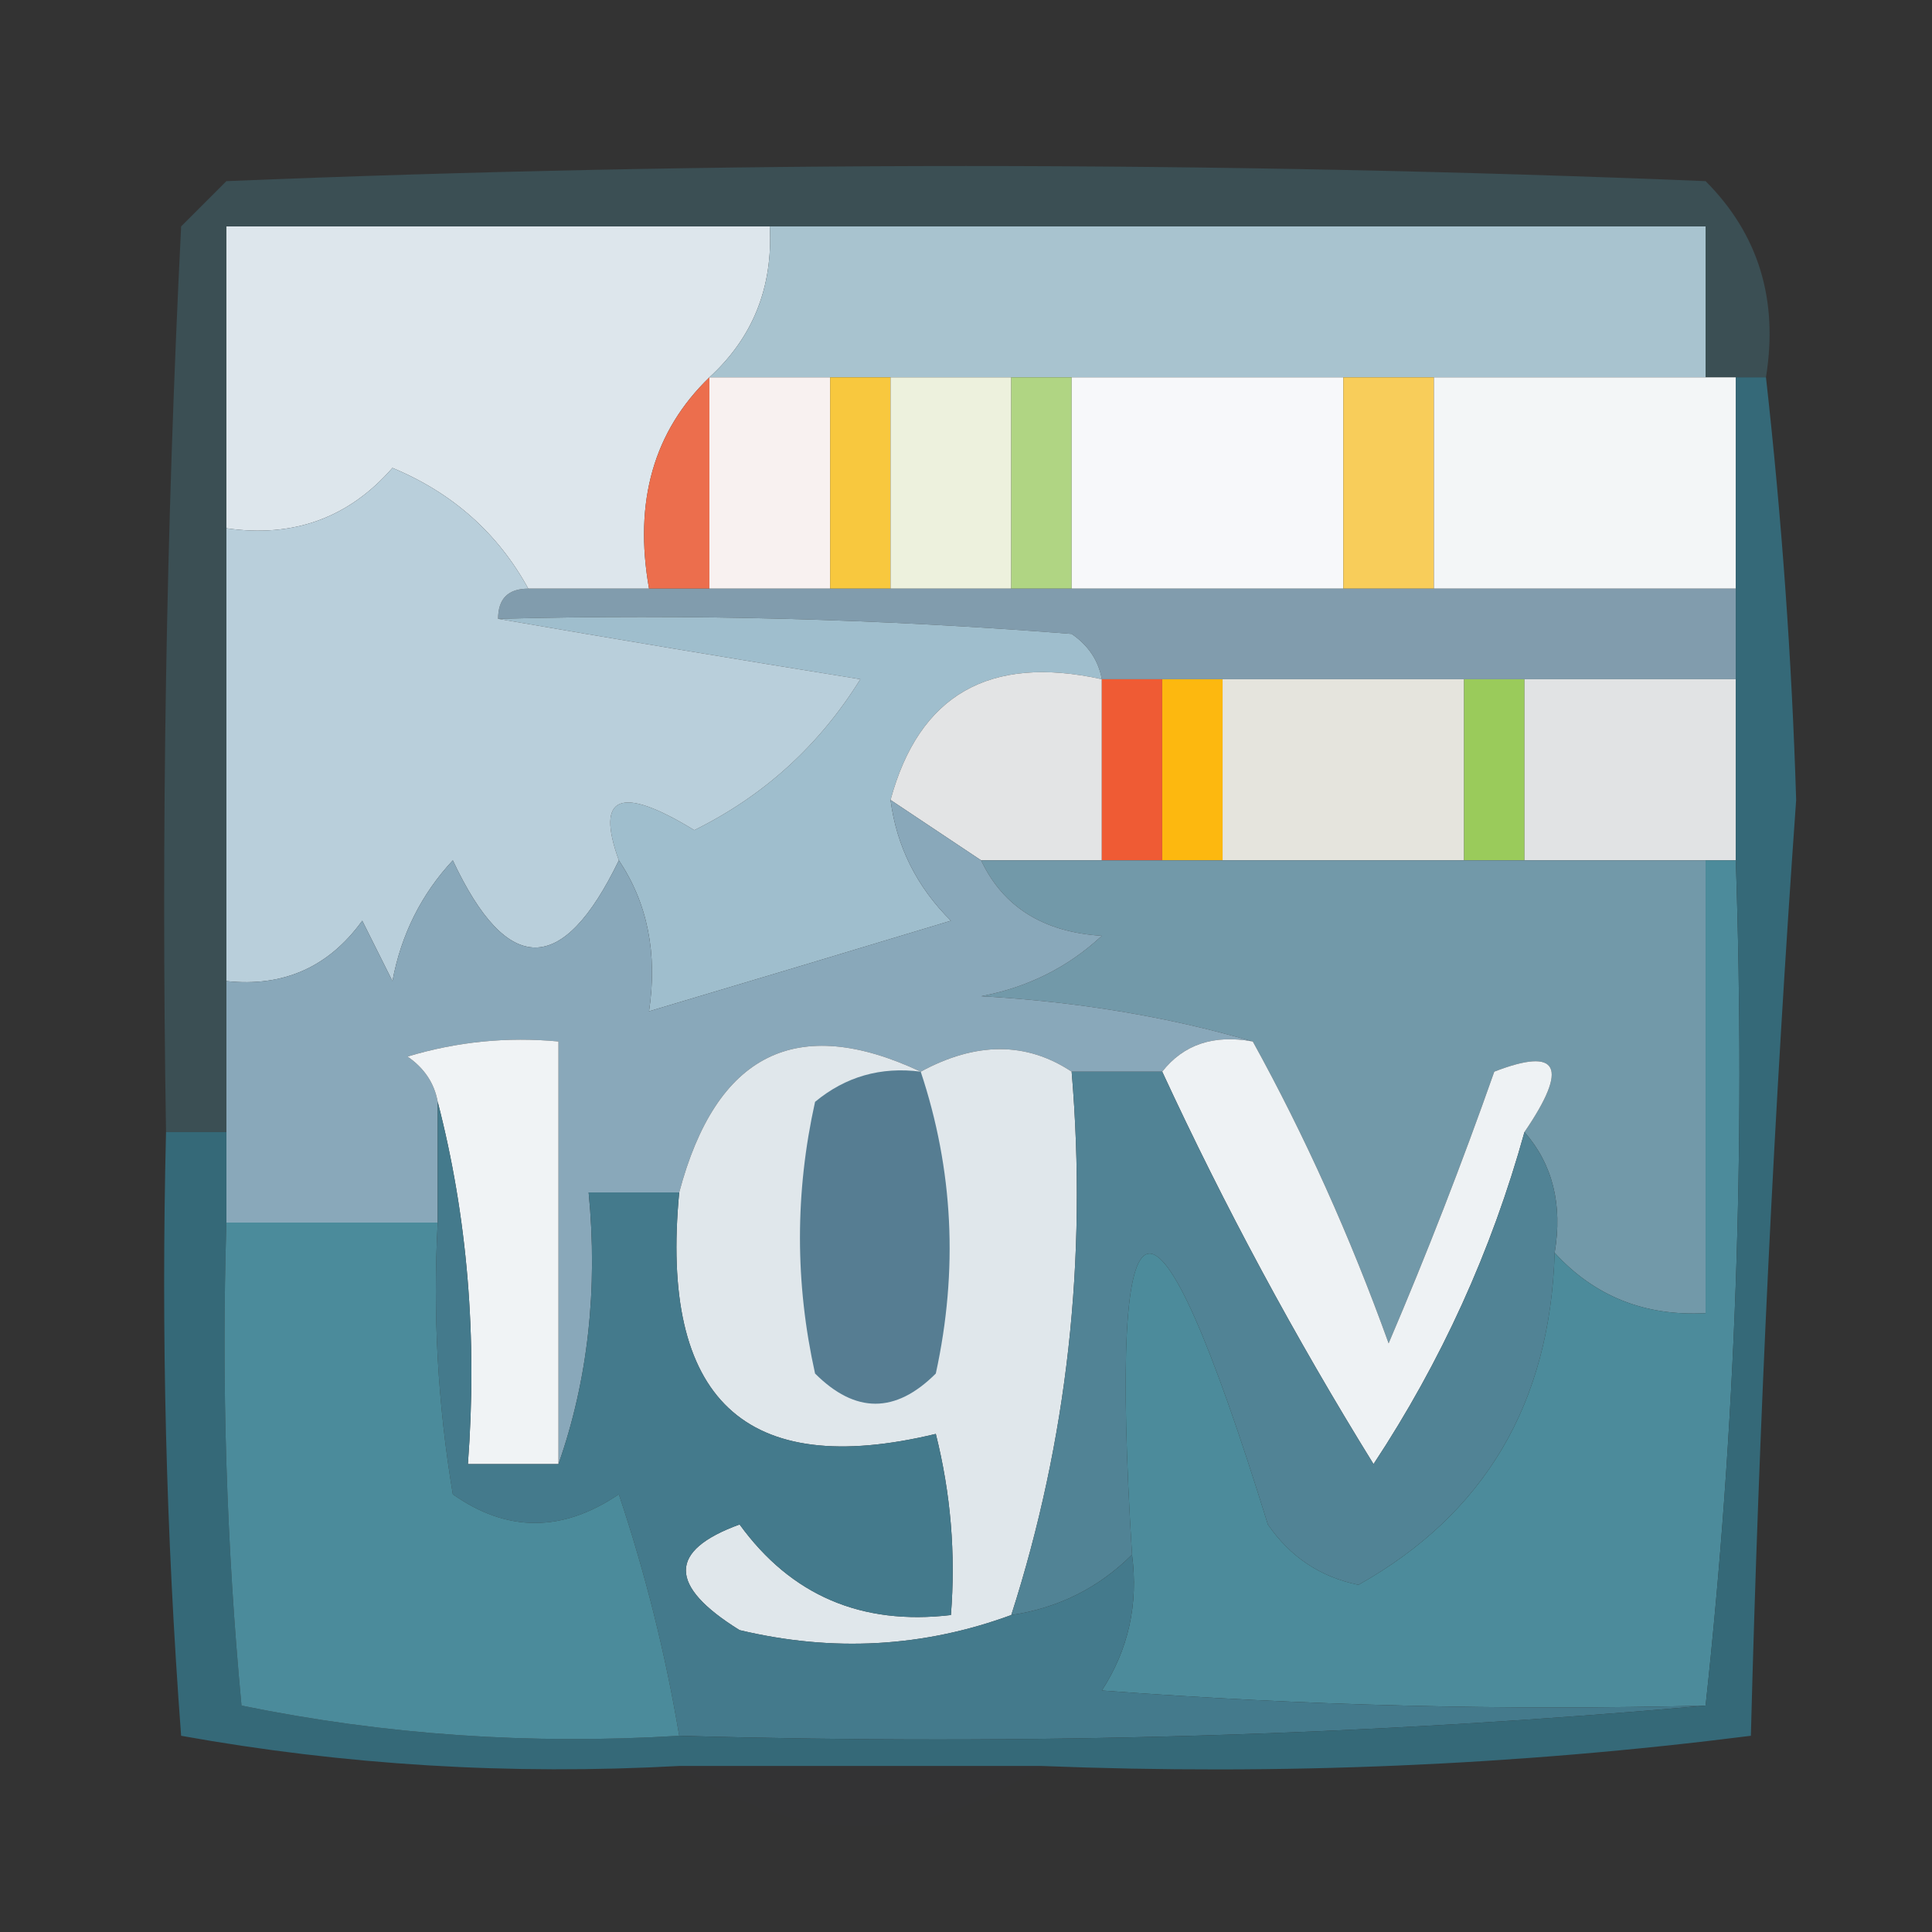 <?xml version="1.0" encoding="UTF-8"?>
<!DOCTYPE svg PUBLIC "-//W3C//DTD SVG 1.1//EN" "http://www.w3.org/Graphics/SVG/1.1/DTD/svg11.dtd">
<svg xmlns="http://www.w3.org/2000/svg" version="1.1" width="64px" height="64px" style="shape-rendering:geometricPrecision; text-rendering:geometricPrecision; image-rendering:optimizeQuality; fill-rule:evenodd; clip-rule:evenodd" xmlns:xlink="http://www.w3.org/1999/xlink">
<rect width="100%" height="100%" fill="#333333" stroke="none"/>
<g><path style="opacity:0.321" fill="#4b8b9a" d="M 58.5,12.5 C 58.167,12.5 57.833,12.5 57.5,12.5C 57.167,12.5 56.833,12.5 56.5,12.5C 56.5,10.833 56.5,9.167 56.5,7.5C 46.167,7.5 35.833,7.5 25.5,7.5C 19.5,7.5 13.5,7.5 7.5,7.5C 7.5,10.833 7.5,14.167 7.5,17.5C 7.5,22.5 7.5,27.5 7.5,32.5C 7.5,34.167 7.5,35.833 7.5,37.5C 6.833,37.5 6.167,37.5 5.5,37.5C 5.334,27.494 5.5,17.494 6,7.5C 6.5,7 7,6.5 7.5,6C 23.833,5.333 40.167,5.333 56.5,6C 58.25,7.754 58.917,9.921 58.5,12.5 Z"/></g>
<g><path style="opacity:1" fill="#dde6ec" d="M 25.5,7.5 C 25.608,9.514 24.942,11.181 23.5,12.5C 21.657,14.279 20.99,16.612 21.5,19.5C 20.167,19.5 18.833,19.5 17.5,19.5C 16.492,17.661 14.992,16.328 13,15.5C 11.556,17.155 9.722,17.822 7.5,17.5C 7.5,14.167 7.5,10.833 7.5,7.5C 13.5,7.5 19.5,7.5 25.5,7.5 Z"/></g>
<g><path style="opacity:1" fill="#a8c3cf" d="M 25.5,7.5 C 35.833,7.5 46.167,7.5 56.5,7.5C 56.5,9.167 56.5,10.833 56.5,12.5C 53.5,12.5 50.5,12.5 47.5,12.5C 46.5,12.5 45.5,12.5 44.5,12.5C 41.5,12.5 38.5,12.5 35.5,12.5C 34.833,12.5 34.167,12.5 33.5,12.5C 32.167,12.5 30.833,12.5 29.5,12.5C 28.833,12.5 28.167,12.5 27.5,12.5C 26.167,12.5 24.833,12.5 23.5,12.5C 24.942,11.181 25.608,9.514 25.5,7.5 Z"/></g>
<g><path style="opacity:1" fill="#ec6e4d" d="M 23.5,12.5 C 23.5,14.833 23.5,17.167 23.5,19.5C 22.833,19.5 22.167,19.5 21.5,19.5C 20.99,16.612 21.657,14.279 23.5,12.5 Z"/></g>
<g><path style="opacity:1" fill="#f8f1f0" d="M 23.5,12.5 C 24.833,12.5 26.167,12.5 27.5,12.5C 27.5,14.833 27.5,17.167 27.5,19.5C 26.167,19.5 24.833,19.5 23.5,19.5C 23.5,17.167 23.5,14.833 23.5,12.5 Z"/></g>
<g><path style="opacity:1" fill="#f8c83e" d="M 27.5,12.5 C 28.167,12.5 28.833,12.5 29.5,12.5C 29.5,14.833 29.5,17.167 29.5,19.5C 28.833,19.5 28.167,19.5 27.5,19.5C 27.5,17.167 27.5,14.833 27.5,12.5 Z"/></g>
<g><path style="opacity:1" fill="#edf1dd" d="M 29.5,12.5 C 30.833,12.5 32.167,12.5 33.5,12.5C 33.5,14.833 33.5,17.167 33.5,19.5C 32.167,19.5 30.833,19.5 29.5,19.5C 29.5,17.167 29.5,14.833 29.5,12.5 Z"/></g>
<g><path style="opacity:1" fill="#b0d583" d="M 33.5,12.5 C 34.167,12.5 34.833,12.5 35.5,12.5C 35.5,14.833 35.5,17.167 35.5,19.5C 34.833,19.5 34.167,19.5 33.5,19.5C 33.5,17.167 33.5,14.833 33.5,12.5 Z"/></g>
<g><path style="opacity:1" fill="#f7f8fa" d="M 35.5,12.5 C 38.5,12.5 41.5,12.5 44.5,12.5C 44.5,14.833 44.5,17.167 44.5,19.5C 41.5,19.5 38.5,19.5 35.5,19.5C 35.5,17.167 35.5,14.833 35.5,12.5 Z"/></g>
<g><path style="opacity:1" fill="#f8cd5a" d="M 44.5,12.5 C 45.5,12.5 46.5,12.5 47.5,12.5C 47.5,14.833 47.5,17.167 47.5,19.5C 46.5,19.5 45.5,19.5 44.5,19.5C 44.5,17.167 44.5,14.833 44.5,12.5 Z"/></g>
<g><path style="opacity:1" fill="#f3f6f7" d="M 47.5,12.5 C 50.5,12.5 53.5,12.5 56.5,12.5C 56.833,12.5 57.167,12.5 57.5,12.5C 57.5,14.833 57.5,17.167 57.5,19.5C 54.167,19.5 50.833,19.5 47.5,19.5C 47.5,17.167 47.5,14.833 47.5,12.5 Z"/></g>
<g><path style="opacity:1" fill="#819cad" d="M 16.5,20.5 C 16.5,19.833 16.833,19.5 17.5,19.5C 18.833,19.5 20.167,19.5 21.5,19.5C 22.167,19.5 22.833,19.5 23.5,19.5C 24.833,19.5 26.167,19.5 27.5,19.5C 28.167,19.5 28.833,19.5 29.5,19.5C 30.833,19.5 32.167,19.5 33.5,19.5C 34.167,19.5 34.833,19.5 35.5,19.5C 38.5,19.5 41.5,19.5 44.5,19.5C 45.5,19.5 46.5,19.5 47.5,19.5C 50.833,19.5 54.167,19.5 57.5,19.5C 57.5,20.5 57.5,21.5 57.5,22.5C 55.167,22.5 52.833,22.5 50.5,22.5C 49.833,22.5 49.167,22.5 48.5,22.5C 45.833,22.5 43.167,22.5 40.5,22.5C 39.833,22.5 39.167,22.5 38.5,22.5C 37.833,22.5 37.167,22.5 36.5,22.5C 36.389,21.883 36.056,21.383 35.5,21C 29.175,20.5 22.842,20.334 16.5,20.5 Z"/></g>
<g><path style="opacity:1" fill="#9fbecd" d="M 16.5,20.5 C 22.842,20.334 29.175,20.5 35.5,21C 36.056,21.383 36.389,21.883 36.5,22.5C 32.778,21.68 30.445,23.013 29.5,26.5C 29.703,28.044 30.37,29.378 31.5,30.5C 28.145,31.515 24.812,32.515 21.5,33.5C 21.785,31.585 21.451,29.919 20.5,28.5C 19.719,26.337 20.553,26.004 23,27.5C 25.308,26.359 27.141,24.692 28.5,22.5C 24.352,21.833 20.352,21.166 16.5,20.5 Z"/></g>
<g><path style="opacity:1" fill="#e3e4e5" d="M 36.5,22.5 C 36.5,24.5 36.5,26.5 36.5,28.5C 35.167,28.5 33.833,28.5 32.5,28.5C 31.5,27.833 30.5,27.167 29.5,26.5C 30.445,23.013 32.778,21.68 36.5,22.5 Z"/></g>
<g><path style="opacity:1" fill="#ef5b34" d="M 36.5,22.5 C 37.167,22.5 37.833,22.5 38.5,22.5C 38.5,24.5 38.5,26.5 38.5,28.5C 37.833,28.5 37.167,28.5 36.5,28.5C 36.5,26.5 36.5,24.5 36.5,22.5 Z"/></g>
<g><path style="opacity:1" fill="#fdb80f" d="M 38.5,22.5 C 39.167,22.5 39.833,22.5 40.5,22.5C 40.5,24.5 40.5,26.5 40.5,28.5C 39.833,28.5 39.167,28.5 38.5,28.5C 38.5,26.5 38.5,24.5 38.5,22.5 Z"/></g>
<g><path style="opacity:1" fill="#e5e4dd" d="M 40.5,22.5 C 43.167,22.5 45.833,22.5 48.5,22.5C 48.5,24.5 48.5,26.5 48.5,28.5C 45.833,28.5 43.167,28.5 40.5,28.5C 40.5,26.5 40.5,24.5 40.5,22.5 Z"/></g>
<g><path style="opacity:1" fill="#9acb5b" d="M 48.5,22.5 C 49.167,22.5 49.833,22.5 50.5,22.5C 50.5,24.5 50.5,26.5 50.5,28.5C 49.833,28.5 49.167,28.5 48.5,28.5C 48.5,26.5 48.5,24.5 48.5,22.5 Z"/></g>
<g><path style="opacity:1" fill="#e1e3e4" d="M 50.5,22.5 C 52.833,22.5 55.167,22.5 57.5,22.5C 57.5,24.5 57.5,26.5 57.5,28.5C 57.167,28.5 56.833,28.5 56.5,28.5C 54.5,28.5 52.5,28.5 50.5,28.5C 50.5,26.5 50.5,24.5 50.5,22.5 Z"/></g>
<g><path style="opacity:1" fill="#b9cfdb" d="M 17.5,19.5 C 16.833,19.5 16.5,19.833 16.5,20.5C 20.352,21.166 24.352,21.833 28.5,22.5C 27.141,24.692 25.308,26.359 23,27.5C 20.553,26.004 19.719,26.337 20.5,28.5C 18.64,32.351 16.806,32.351 15,28.5C 13.956,29.623 13.29,30.956 13,32.5C 12.667,31.833 12.333,31.167 12,30.5C 10.89,32.037 9.39,32.703 7.5,32.5C 7.5,27.5 7.5,22.5 7.5,17.5C 9.722,17.822 11.556,17.155 13,15.5C 14.992,16.328 16.492,17.661 17.5,19.5 Z"/></g>
<g><path style="opacity:1" fill="#7299a9" d="M 32.5,28.5 C 33.833,28.5 35.167,28.5 36.5,28.5C 37.167,28.5 37.833,28.5 38.5,28.5C 39.167,28.5 39.833,28.5 40.5,28.5C 43.167,28.5 45.833,28.5 48.5,28.5C 49.167,28.5 49.833,28.5 50.5,28.5C 52.5,28.5 54.5,28.5 56.5,28.5C 56.5,33.5 56.5,38.5 56.5,43.5C 54.486,43.608 52.819,42.942 51.5,41.5C 51.768,39.901 51.434,38.568 50.5,37.5C 51.976,35.337 51.643,34.671 49.5,35.5C 48.431,38.539 47.265,41.539 46,44.5C 44.724,40.958 43.224,37.624 41.5,34.5C 38.695,33.681 35.695,33.181 32.5,33C 34.044,32.71 35.377,32.044 36.5,31C 34.563,30.878 33.23,30.045 32.5,28.5 Z"/></g>
<g><path style="opacity:1" fill="#89a8ba" d="M 29.5,26.5 C 30.5,27.167 31.5,27.833 32.5,28.5C 33.23,30.045 34.563,30.878 36.5,31C 35.377,32.044 34.044,32.71 32.5,33C 35.695,33.181 38.695,33.681 41.5,34.5C 40.209,34.263 39.209,34.596 38.5,35.5C 37.5,35.5 36.5,35.5 35.5,35.5C 34.001,34.506 32.334,34.506 30.5,35.5C 26.387,33.568 23.72,34.902 22.5,39.5C 21.5,39.5 20.5,39.5 19.5,39.5C 19.81,42.713 19.477,45.713 18.5,48.5C 18.5,43.833 18.5,39.167 18.5,34.5C 16.801,34.34 15.134,34.507 13.5,35C 14.056,35.383 14.389,35.883 14.5,36.5C 14.5,37.833 14.5,39.167 14.5,40.5C 12.167,40.5 9.833,40.5 7.5,40.5C 7.5,39.5 7.5,38.5 7.5,37.5C 7.5,35.833 7.5,34.167 7.5,32.5C 9.39,32.703 10.89,32.037 12,30.5C 12.333,31.167 12.667,31.833 13,32.5C 13.29,30.956 13.956,29.623 15,28.5C 16.806,32.351 18.64,32.351 20.5,28.5C 21.451,29.919 21.785,31.585 21.5,33.5C 24.812,32.515 28.145,31.515 31.5,30.5C 30.37,29.378 29.703,28.044 29.5,26.5 Z"/></g>
<g><path style="opacity:1" fill="#f0f3f5" d="M 18.5,48.5 C 17.5,48.5 16.5,48.5 15.5,48.5C 15.817,44.298 15.483,40.298 14.5,36.5C 14.389,35.883 14.056,35.383 13.5,35C 15.134,34.507 16.801,34.34 18.5,34.5C 18.5,39.167 18.5,43.833 18.5,48.5 Z"/></g>
<g><path style="opacity:1" fill="#e0e7eb" d="M 30.5,35.5 C 32.334,34.506 34.001,34.506 35.5,35.5C 36.023,41.718 35.356,47.718 33.5,53.5C 30.592,54.569 27.592,54.736 24.5,54C 22.128,52.529 22.128,51.363 24.5,50.5C 26.204,52.849 28.537,53.849 31.5,53.5C 31.662,51.473 31.495,49.473 31,47.5C 24.679,49.023 21.846,46.356 22.5,39.5C 23.72,34.902 26.387,33.568 30.5,35.5 Z"/></g>
<g><path style="opacity:1" fill="#eef2f4" d="M 38.5,35.5 C 39.209,34.596 40.209,34.263 41.5,34.5C 43.224,37.624 44.724,40.958 46,44.5C 47.265,41.539 48.431,38.539 49.5,35.5C 51.643,34.671 51.976,35.337 50.5,37.5C 49.412,41.429 47.746,45.096 45.5,48.5C 42.9,44.299 40.566,39.966 38.5,35.5 Z"/></g>
<g><path style="opacity:1" fill="#567d92" d="M 30.5,35.5 C 31.58,38.743 31.747,42.076 31,45.5C 29.667,46.833 28.333,46.833 27,45.5C 26.333,42.5 26.333,39.5 27,36.5C 28.011,35.663 29.178,35.33 30.5,35.5 Z"/></g>
<g><path style="opacity:1" fill="#518395" d="M 35.5,35.5 C 36.5,35.5 37.5,35.5 38.5,35.5C 40.566,39.966 42.9,44.299 45.5,48.5C 47.746,45.096 49.412,41.429 50.5,37.5C 51.434,38.568 51.768,39.901 51.5,41.5C 51.349,46.483 49.183,50.15 45,52.5C 43.739,52.241 42.739,51.574 42,50.5C 38.195,38.211 36.695,38.545 37.5,51.5C 36.395,52.6 35.062,53.267 33.5,53.5C 35.356,47.718 36.023,41.718 35.5,35.5 Z"/></g>
<g><path style="opacity:1" fill="#4c8b9b" d="M 56.5,28.5 C 56.833,28.5 57.167,28.5 57.5,28.5C 57.827,38.015 57.494,47.348 56.5,56.5C 49.825,56.666 43.158,56.5 36.5,56C 37.38,54.644 37.714,53.144 37.5,51.5C 36.695,38.545 38.195,38.211 42,50.5C 42.739,51.574 43.739,52.241 45,52.5C 49.183,50.15 51.349,46.483 51.5,41.5C 52.819,42.942 54.486,43.608 56.5,43.5C 56.5,38.5 56.5,33.5 56.5,28.5 Z"/></g>
<g><path style="opacity:1" fill="#447a8c" d="M 14.5,36.5 C 15.483,40.298 15.817,44.298 15.5,48.5C 16.5,48.5 17.5,48.5 18.5,48.5C 19.477,45.713 19.81,42.713 19.5,39.5C 20.5,39.5 21.5,39.5 22.5,39.5C 21.846,46.356 24.679,49.023 31,47.5C 31.495,49.473 31.662,51.473 31.5,53.5C 28.537,53.849 26.204,52.849 24.5,50.5C 22.128,51.363 22.128,52.529 24.5,54C 27.592,54.736 30.592,54.569 33.5,53.5C 35.062,53.267 36.395,52.6 37.5,51.5C 37.714,53.144 37.38,54.644 36.5,56C 43.158,56.5 49.825,56.666 56.5,56.5C 45.346,57.495 34.012,57.828 22.5,57.5C 22.048,54.797 21.381,52.13 20.5,49.5C 18.629,50.767 16.796,50.767 15,49.5C 14.502,46.518 14.335,43.518 14.5,40.5C 14.5,39.167 14.5,37.833 14.5,36.5 Z"/></g>
<g><path style="opacity:0.959" fill="#356c7b" d="M 57.5,12.5 C 57.833,12.5 58.167,12.5 58.5,12.5C 59.022,17.163 59.356,21.83 59.5,26.5C 58.766,36.818 58.266,47.151 58,57.5C 50.253,58.482 42.42,58.815 34.5,58.5C 30.5,58.5 26.5,58.5 22.5,58.5C 16.907,58.807 11.407,58.473 6,57.5C 5.5,50.842 5.334,44.175 5.5,37.5C 6.167,37.5 6.833,37.5 7.5,37.5C 7.5,38.5 7.5,39.5 7.5,40.5C 7.334,45.844 7.501,51.177 8,56.5C 12.737,57.469 17.57,57.803 22.5,57.5C 34.012,57.828 45.346,57.495 56.5,56.5C 57.494,47.348 57.827,38.015 57.5,28.5C 57.5,26.5 57.5,24.5 57.5,22.5C 57.5,21.5 57.5,20.5 57.5,19.5C 57.5,17.167 57.5,14.833 57.5,12.5 Z"/></g>
<g><path style="opacity:1" fill="#4b8b9b" d="M 7.5,40.5 C 9.833,40.5 12.167,40.5 14.5,40.5C 14.335,43.518 14.502,46.518 15,49.5C 16.796,50.767 18.629,50.767 20.5,49.5C 21.381,52.13 22.048,54.797 22.5,57.5C 17.57,57.803 12.737,57.469 8,56.5C 7.501,51.177 7.334,45.844 7.5,40.5 Z"/></g>
<g><path style="opacity:0.011" fill="#284b7b" d="M 22.5,58.5 C 26.5,58.5 30.5,58.5 34.5,58.5C 30.5,61.167 26.5,61.167 22.5,58.5 Z"/></g>
</svg>
